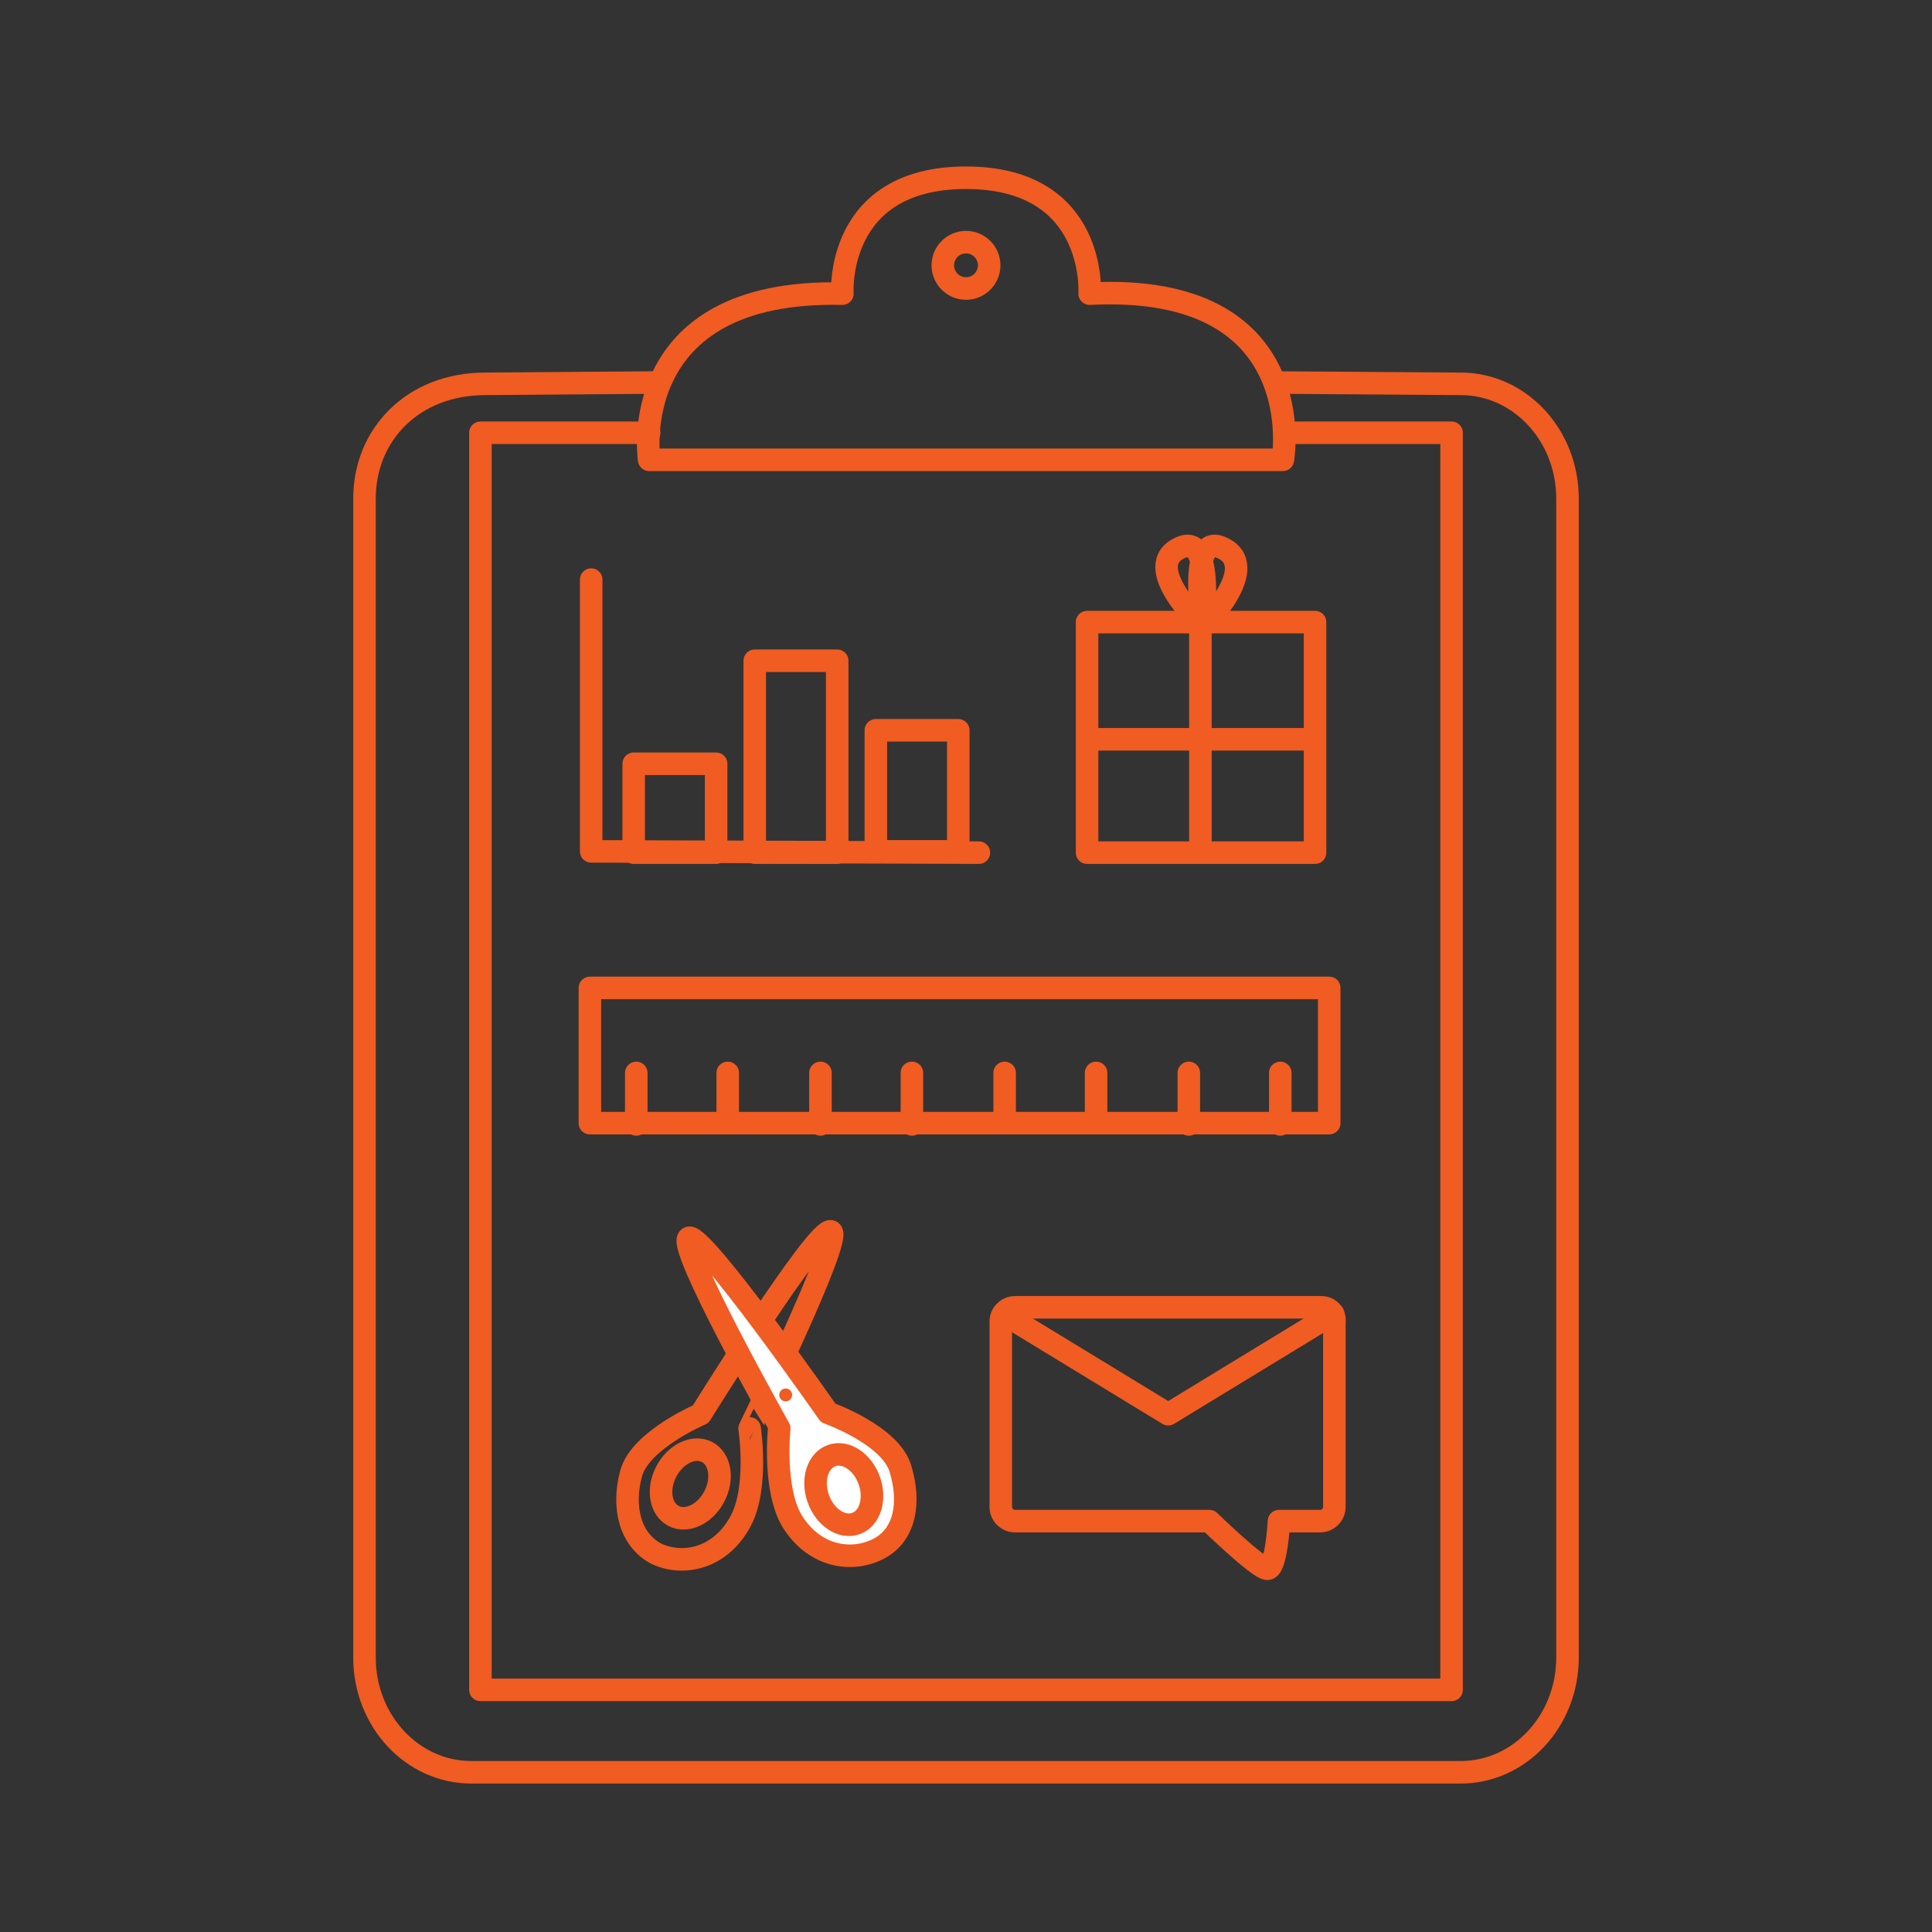 <?xml version="1.0" encoding="utf-8"?>
<!-- Generator: Adobe Illustrator 19.1.0, SVG Export Plug-In . SVG Version: 6.00 Build 0)  -->
<svg version="1.1" id="Layer_1" xmlns="http://www.w3.org/2000/svg" xmlns:xlink="http://www.w3.org/1999/xlink" x="0px" y="0px"
	 viewBox="-230 322 150 150" style="enable-background:new -230 322 150 150;" xml:space="preserve">
<rect x="-230" y="322" width="150" height="150" fill="#333333" stroke="none"/>
<style type="text/css">
	.st0{fill:none;stroke:#F05C22;stroke-width:1.75;stroke-linecap:round;stroke-linejoin:round;stroke-miterlimit:10;}
	.st1{fill:#FFFFFF;stroke:#F05C22;stroke-width:1.75;stroke-linecap:round;stroke-linejoin:round;stroke-miterlimit:10;}
	.st2{fill:#F05C22;}
</style>
<g>
	<path class="st0" d="M-130.8,351.7l14.2,0.1c4.6,0,8.3,4,8.3,8.9v90c0,4.9-3.7,8.9-8.3,8.9h-76.8c-4.6,0-8.3-4-8.3-8.9v-90
		c0-4.9,3.7-8.9,9.4-8.9l13.2-0.1"/>
	<polyline class="st0" points="-130,355.6 -117.3,355.6 -117.3,453.2 -192.7,453.2 -192.7,355.6 -179.6,355.6 	"/>
	<path class="st0" d="M-145.4,344.8c0,0,0.6-9-9.6-9s-9.6,9-9.6,9c-17-0.4-15,12.9-15,12.9h24.6h24.6
		C-130.4,357.8-128,343.9-145.4,344.8z"/>
	<circle class="st0" cx="-155" cy="342.6" r="1.8"/>
	<polyline class="st0" points="-152.1,424 -139.3,431.8 -126.5,424 	"/>
	<path class="st0" d="M-127.4,423.5h-23.8c-0.6,0-1.1,0.5-1.1,1.1V439c0,0.6,0.5,1.1,1.1,1.1h15.1c0,0,3.8,3.7,4.5,3.7
		s0.9-3.7,0.9-3.7h3.2c0.6,0,1.1-0.5,1.1-1.1v-14.3C-126.3,424-126.8,423.5-127.4,423.5z"/>
	<rect x="-184.2" y="398.7" class="st0" width="57.4" height="10.5"/>
	<line class="st0" x1="-180.6" y1="405.3" x2="-180.6" y2="409.3"/>
	<line class="st0" x1="-173.5" y1="405.3" x2="-173.5" y2="409"/>
	<line class="st0" x1="-166.3" y1="405.3" x2="-166.3" y2="409.3"/>
	<line class="st0" x1="-159.2" y1="405.3" x2="-159.2" y2="409.3"/>
	<line class="st0" x1="-152" y1="405.3" x2="-152" y2="409"/>
	<line class="st0" x1="-144.9" y1="405.3" x2="-144.9" y2="409"/>
	<line class="st0" x1="-137.7" y1="405.3" x2="-137.7" y2="409.3"/>
	<line class="st0" x1="-130.6" y1="405.3" x2="-130.6" y2="409.3"/>
	<rect x="-145.6" y="370.3" class="st0" width="17.7" height="17.9"/>
	<line class="st0" x1="-136.8" y1="388" x2="-136.8" y2="370.3"/>
	<line class="st0" x1="-145.5" y1="379.4" x2="-128" y2="379.4"/>
	<polyline class="st0" points="-184.1,367 -184.1,388.1 -154,388.2 	"/>
	<rect x="-162" y="378.7" class="st0" width="6.4" height="9.4"/>
	<rect x="-171.4" y="373.3" class="st0" width="6.4" height="14.9"/>
	<rect x="-180.8" y="381.3" class="st0" width="6.4" height="6.9"/>
	<path class="st0" d="M-165.5,417.6c-1.1-0.3-10.1,14.2-10.1,14.2s-4.7,2-5.4,4.6c-0.7,2.6-0.1,5.1,1.9,6.2c2,1,5,0.5,6.6-2.5
		c1.4-2.6,0.7-7.2,0.7-7.2S-164.4,417.8-165.5,417.6z"/>
	<path class="st1" d="M-176.5,418.1c1.1-0.3,10.8,13.6,10.8,13.6s4.8,1.7,5.6,4.3c0.8,2.6,0.4,5.1-1.6,6.2c-2,1.1-5,0.8-6.8-2.1
		c-1.5-2.5-1-7.2-1-7.2S-177.6,418.5-176.5,418.1z"/>
	
		<ellipse transform="matrix(0.942 -0.336 0.336 0.942 -156.47 -29.875)" class="st0" cx="-164.6" cy="437.6" rx="2.1" ry="2.8"/>
	
		<ellipse transform="matrix(0.885 0.466 -0.466 0.885 183.355 132.45)" class="st0" cx="-176.3" cy="437.2" rx="2.1" ry="2.8"/>
	<circle class="st2" cx="-169" cy="430.3" r="0.5"/>
	<path class="st0" d="M-136.6,370.6c0,0-1.2-7.2,1.4-6.1C-131.9,365.9-136.6,370.6-136.6,370.6z"/>
	<path class="st0" d="M-136.6,370.6c0,0,0.9-7.2-1.7-6.1C-141.6,365.9-136.6,370.6-136.6,370.6z"/>
</g>
</svg>
